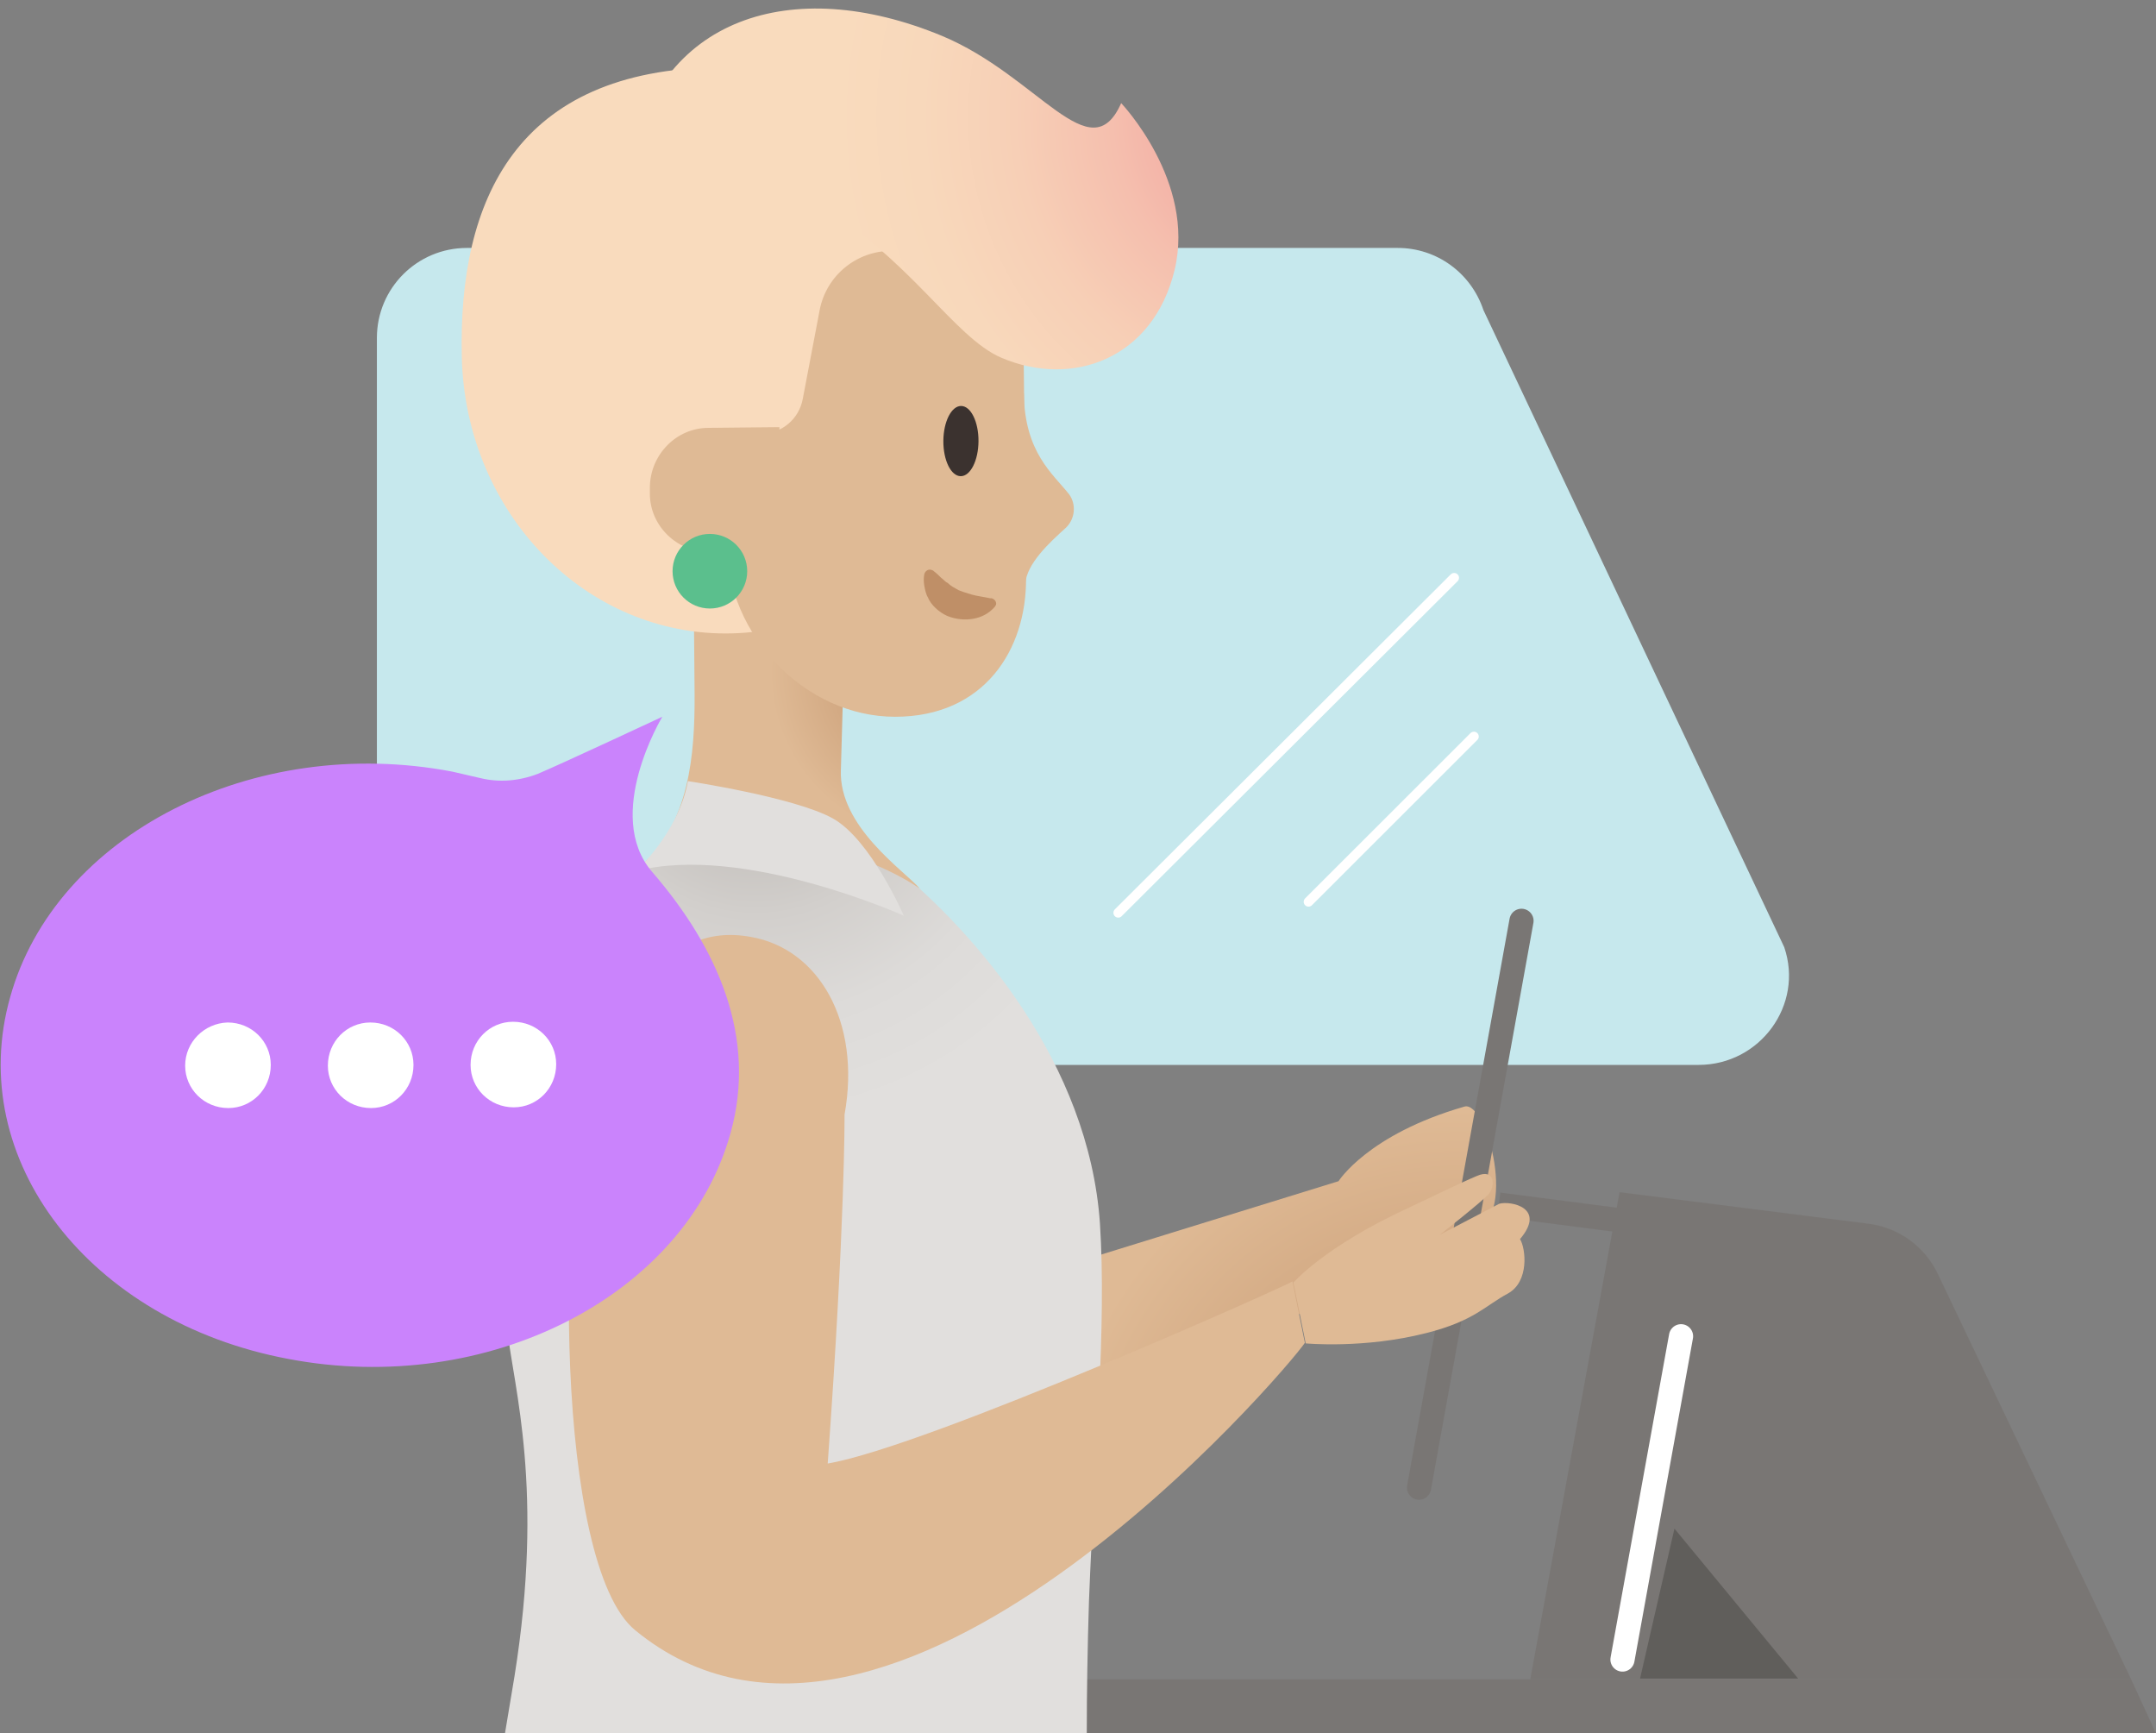 <svg width="581" height="467" viewBox="0 0 581 467" fill="none" xmlns="http://www.w3.org/2000/svg">
<rect x="0" y="0" width="581" height="467" fill="#808080" stroke="none"/>
<path d="M412.38 452.419H574.295L522.23 343.255C518.68 335.767 511.58 330.644 503.297 329.659L436.44 321.186L412.38 452.419Z" fill="#797674"/>
<path d="M457.74 286.899H125.824C112.413 286.899 101.566 276.062 101.566 262.663V91.035C101.566 77.636 112.413 66.799 125.824 66.799H376.684C387.136 66.799 396.405 73.498 399.758 83.547L480.814 255.175C486.139 270.742 474.306 286.899 457.74 286.899Z" fill="#C6E8ED"/>
<path d="M574.295 452.419H283.992L250.662 467H581L574.295 452.419Z" fill="#797674"/>
<path d="M394.63 298.131C368.598 305.619 360.709 318.23 360.709 318.23L245.929 353.698L216.938 425.423C216.938 425.423 348.679 356.457 369.781 342.467C369.781 342.467 384.769 334.979 396.405 332.22C409.421 328.87 400.744 296.358 394.63 298.131Z" fill="url(#paint0_radial)"/>
<path d="M403.899 324.535L481.406 334.585" stroke="#797674" stroke-width="6.516" stroke-miterlimit="10"/>
<path d="M410.013 248.081L382.402 400.792" stroke="#797674" stroke-width="6.516" stroke-miterlimit="10" stroke-linecap="round"/>
<path d="M138.643 451.63L136.079 467H292.866C292.866 455.965 293.063 443.748 293.458 431.335C295.035 391.531 298.191 357.048 296.416 329.659C293.458 286.308 262.692 251.234 241.195 233.697C220.29 216.751 182.425 226.406 172.564 233.894C147.123 253.205 129.965 299.511 136.671 358.033C138.445 373.994 146.729 401.186 138.643 451.63Z" fill="url(#paint1_radial)"/>
<path d="M174.931 231.136C186.764 218.919 187.355 199.608 187.158 184.436L186.764 137.933L228.574 137.539L226.601 207.49C226.01 222.663 243.562 234.485 247.901 239.412C239.026 233.303 226.207 229.362 226.207 229.362C226.207 229.362 185.778 229.165 171.381 234.682C172.564 233.5 173.747 232.318 174.931 231.136Z" fill="url(#paint2_radial)"/>
<path d="M124.443 96.159C125.429 138.327 157.97 171.628 197.216 170.642C236.462 169.657 267.623 134.583 266.636 92.612C265.65 50.444 248.69 17.537 193.864 18.128C139.037 18.72 123.457 53.991 124.443 96.159Z" fill="#F9DBBD"/>
<path d="M241.196 193.106C265.256 193.106 276.695 174.977 276.497 155.667L275.709 81.775C275.511 63.646 260.72 49.262 242.576 49.262C242.576 49.262 195.244 43.153 195.244 88.671L195.836 146.406C195.836 171.234 217.135 193.106 241.196 193.106Z" fill="#DFBA95"/>
<path d="M189.327 53.991C189.327 53.991 176.706 39.606 227.587 39.606C274.328 39.606 272.356 67.587 272.356 67.587H240.209C230.743 67.587 222.657 74.287 220.882 83.548L216.346 107.39C215.36 112.908 210.627 116.849 205.105 116.849H189.13L189.327 53.991Z" fill="#F9DBBD"/>
<path d="M275.905 106.011C276.103 121.972 283.794 127.686 288.133 133.203C290.105 135.962 289.711 139.903 287.147 142.268C283.005 146.011 276.497 151.923 276.3 157.44H255.198V106.011H275.905Z" fill="#DFBA95"/>
<path d="M210.43 148.573L191.3 148.77C182.425 148.77 175.128 141.676 175.128 133.006V131.43C175.128 122.563 182.228 115.272 190.905 115.272L210.035 115.075L210.43 148.573Z" fill="#DFBA95"/>
<path d="M223.051 394.29C227.785 329.068 227.587 300.299 227.587 300.299C232.123 275.077 220.488 255.569 202.344 252.417C190.511 250.249 182.228 254.978 174.536 263.254C167.831 270.545 163.098 279.609 159.942 288.87C149.884 319.018 149.49 421.482 171.183 439.217C239.618 495.375 346.903 368.871 351.637 361.777L348.284 345.225C348.481 345.62 249.873 389.758 223.051 394.29Z" fill="#DFBA95"/>
<path d="M348.55 345.549L351.859 361.926C351.859 361.926 367.548 363.43 384.382 359.133C397.288 355.867 400.198 351.781 406.397 348.463C412.136 345.255 411.188 336.365 409.615 333.83C416.814 325.329 407.059 323.48 404.05 324.293L387.992 332.672C387.992 332.672 399.686 323.489 401.196 321.675C403.008 319.498 402.836 314.691 398.002 316.811C393.677 318.616 385.593 322.576 379.745 325.325C356.908 335.802 348.55 345.549 348.55 345.549Z" fill="#DFBA95"/>
<path d="M268.017 163.549C266.44 165.322 264.467 166.307 262.298 166.701C260.129 167.095 257.565 166.898 255.198 165.913C253.029 164.928 250.859 162.957 250.071 160.987C249.479 160.002 249.282 158.819 249.084 157.834C248.887 156.652 248.887 155.667 249.084 154.681C249.282 153.893 250.071 153.302 250.859 153.499C251.057 153.499 251.254 153.696 251.451 153.696L251.648 153.893C252.437 154.484 253.029 155.075 253.62 155.667C254.212 156.061 254.804 156.849 255.395 157.046C256.381 158.031 257.368 158.425 258.354 159.016C259.34 159.411 260.523 159.805 261.904 160.199C263.284 160.593 265.059 160.79 266.834 161.184H267.228C268.017 161.381 268.609 162.169 268.412 162.957C268.214 163.154 268.214 163.351 268.017 163.549Z" fill="#BF8F67"/>
<path d="M191.3 163.943C196.855 163.943 201.358 159.443 201.358 153.893C201.358 148.343 196.855 143.844 191.3 143.844C185.745 143.844 181.242 148.343 181.242 153.893C181.242 159.443 185.745 163.943 191.3 163.943Z" fill="#5BBF8D"/>
<path d="M263.684 118.86C263.715 113.636 261.621 109.389 259.007 109.374C256.393 109.358 254.248 113.58 254.217 118.804C254.186 124.027 256.28 128.275 258.894 128.29C261.508 128.306 263.653 124.083 263.684 118.86Z" fill="#3B322F"/>
<path d="M185.383 210.446C185.383 210.446 214.177 214.781 224.432 220.495C234.687 226.21 243.562 246.702 243.562 246.702C243.562 246.702 200.174 227.195 171.381 234.683C171.381 234.683 182.819 224.436 185.383 210.446Z" fill="#E1DFDD"/>
<path d="M169.606 45.518C176.706 4.729 213.388 -7.094 253.817 9.655C279.85 20.493 293.852 46.503 302.135 27.784C302.135 27.784 322.252 48.868 316.532 72.71C310.813 96.553 289.119 104.632 269.792 96.356C256.973 90.838 244.943 69.163 220.291 55.173C199.583 43.547 169.606 45.518 169.606 45.518Z" fill="url(#paint3_radial)"/>
<path d="M451.231 411.827L484.561 452.222H441.962L451.231 411.827Z" fill="#605E5B"/>
<path d="M437.229 447.098L453.006 360.004" stroke="white" stroke-width="6.516" stroke-miterlimit="10" stroke-linecap="round"/>
<path d="M77.703 366.112C131.346 376.359 184.595 349.166 196.822 305.422C204.119 279.609 193.469 255.372 175.72 234.879C162.506 219.51 178.481 193.105 178.481 193.105C178.481 193.105 151.068 205.913 144.954 208.475C139.826 210.446 134.502 210.84 129.571 209.657C127.007 209.066 124.443 208.475 121.88 207.884C68.237 197.638 14.988 224.83 2.761 268.574C-9.664 312.319 24.06 356.063 77.703 366.112Z" fill="#CA83FC"/>
<path d="M126.81 286.899C126.81 293.205 131.938 298.328 138.446 298.328C144.757 298.328 149.884 293.205 149.884 286.702C149.884 280.397 144.757 275.274 138.249 275.274C131.938 275.274 126.81 280.397 126.81 286.899Z" fill="white"/>
<path d="M88.353 287.097C88.353 293.402 93.481 298.525 99.989 298.525C106.3 298.525 111.427 293.402 111.427 286.9C111.427 280.594 106.3 275.471 99.792 275.471C93.481 275.471 88.353 280.594 88.353 287.097Z" fill="white"/>
<path d="M49.895 287.097C49.895 293.402 55.023 298.525 61.531 298.525C67.842 298.525 72.97 293.402 72.97 286.9C72.97 280.594 67.842 275.471 61.334 275.471C55.023 275.668 49.895 280.791 49.895 287.097Z" fill="white"/>
<path d="M391.869 155.667L301.347 245.914" stroke="white" stroke-width="2.606" stroke-miterlimit="10" stroke-linecap="round"/>
<path d="M397.194 198.426L352.623 242.958" stroke="white" stroke-width="2.606" stroke-miterlimit="10" stroke-linecap="round"/>
<defs>
<radialGradient id="paint0_radial" cx="0" cy="0" r="1" gradientUnits="userSpaceOnUse" gradientTransform="translate(392.77 407.344) scale(108.569 108.475)">
<stop offset="0.001" stop-color="#BF8F67"/>
<stop offset="1" stop-color="#DFBA95"/>
</radialGradient>
<radialGradient id="paint1_radial" cx="0" cy="0" r="1" gradientUnits="userSpaceOnUse" gradientTransform="translate(203.671 202.312) scale(100.144 100.058)">
<stop stop-color="#B3AFAB"/>
<stop offset="0.166" stop-color="#C1BDB9"/>
<stop offset="0.445" stop-color="#D2CFCC"/>
<stop offset="0.724" stop-color="#DDDBD9"/>
<stop offset="1" stop-color="#E1DFDD"/>
</radialGradient>
<radialGradient id="paint2_radial" cx="0" cy="0" r="1" gradientUnits="userSpaceOnUse" gradientTransform="translate(252.596 181.382) scale(45.06 45.021)">
<stop offset="0.001" stop-color="#BF8F67"/>
<stop offset="1" stop-color="#DFBA95"/>
</radialGradient>
<radialGradient id="paint3_radial" cx="0" cy="0" r="1" gradientUnits="userSpaceOnUse" gradientTransform="translate(350.225 31.457) rotate(180) scale(126.078 125.97)">
<stop stop-color="#EF8F95"/>
<stop offset="0.193" stop-color="#F2A8A2"/>
<stop offset="0.401" stop-color="#F5BFAE"/>
<stop offset="0.608" stop-color="#F7CFB6"/>
<stop offset="0.809" stop-color="#F8D8BB"/>
<stop offset="1" stop-color="#F9DBBD"/>
</radialGradient>
</defs>
</svg>
